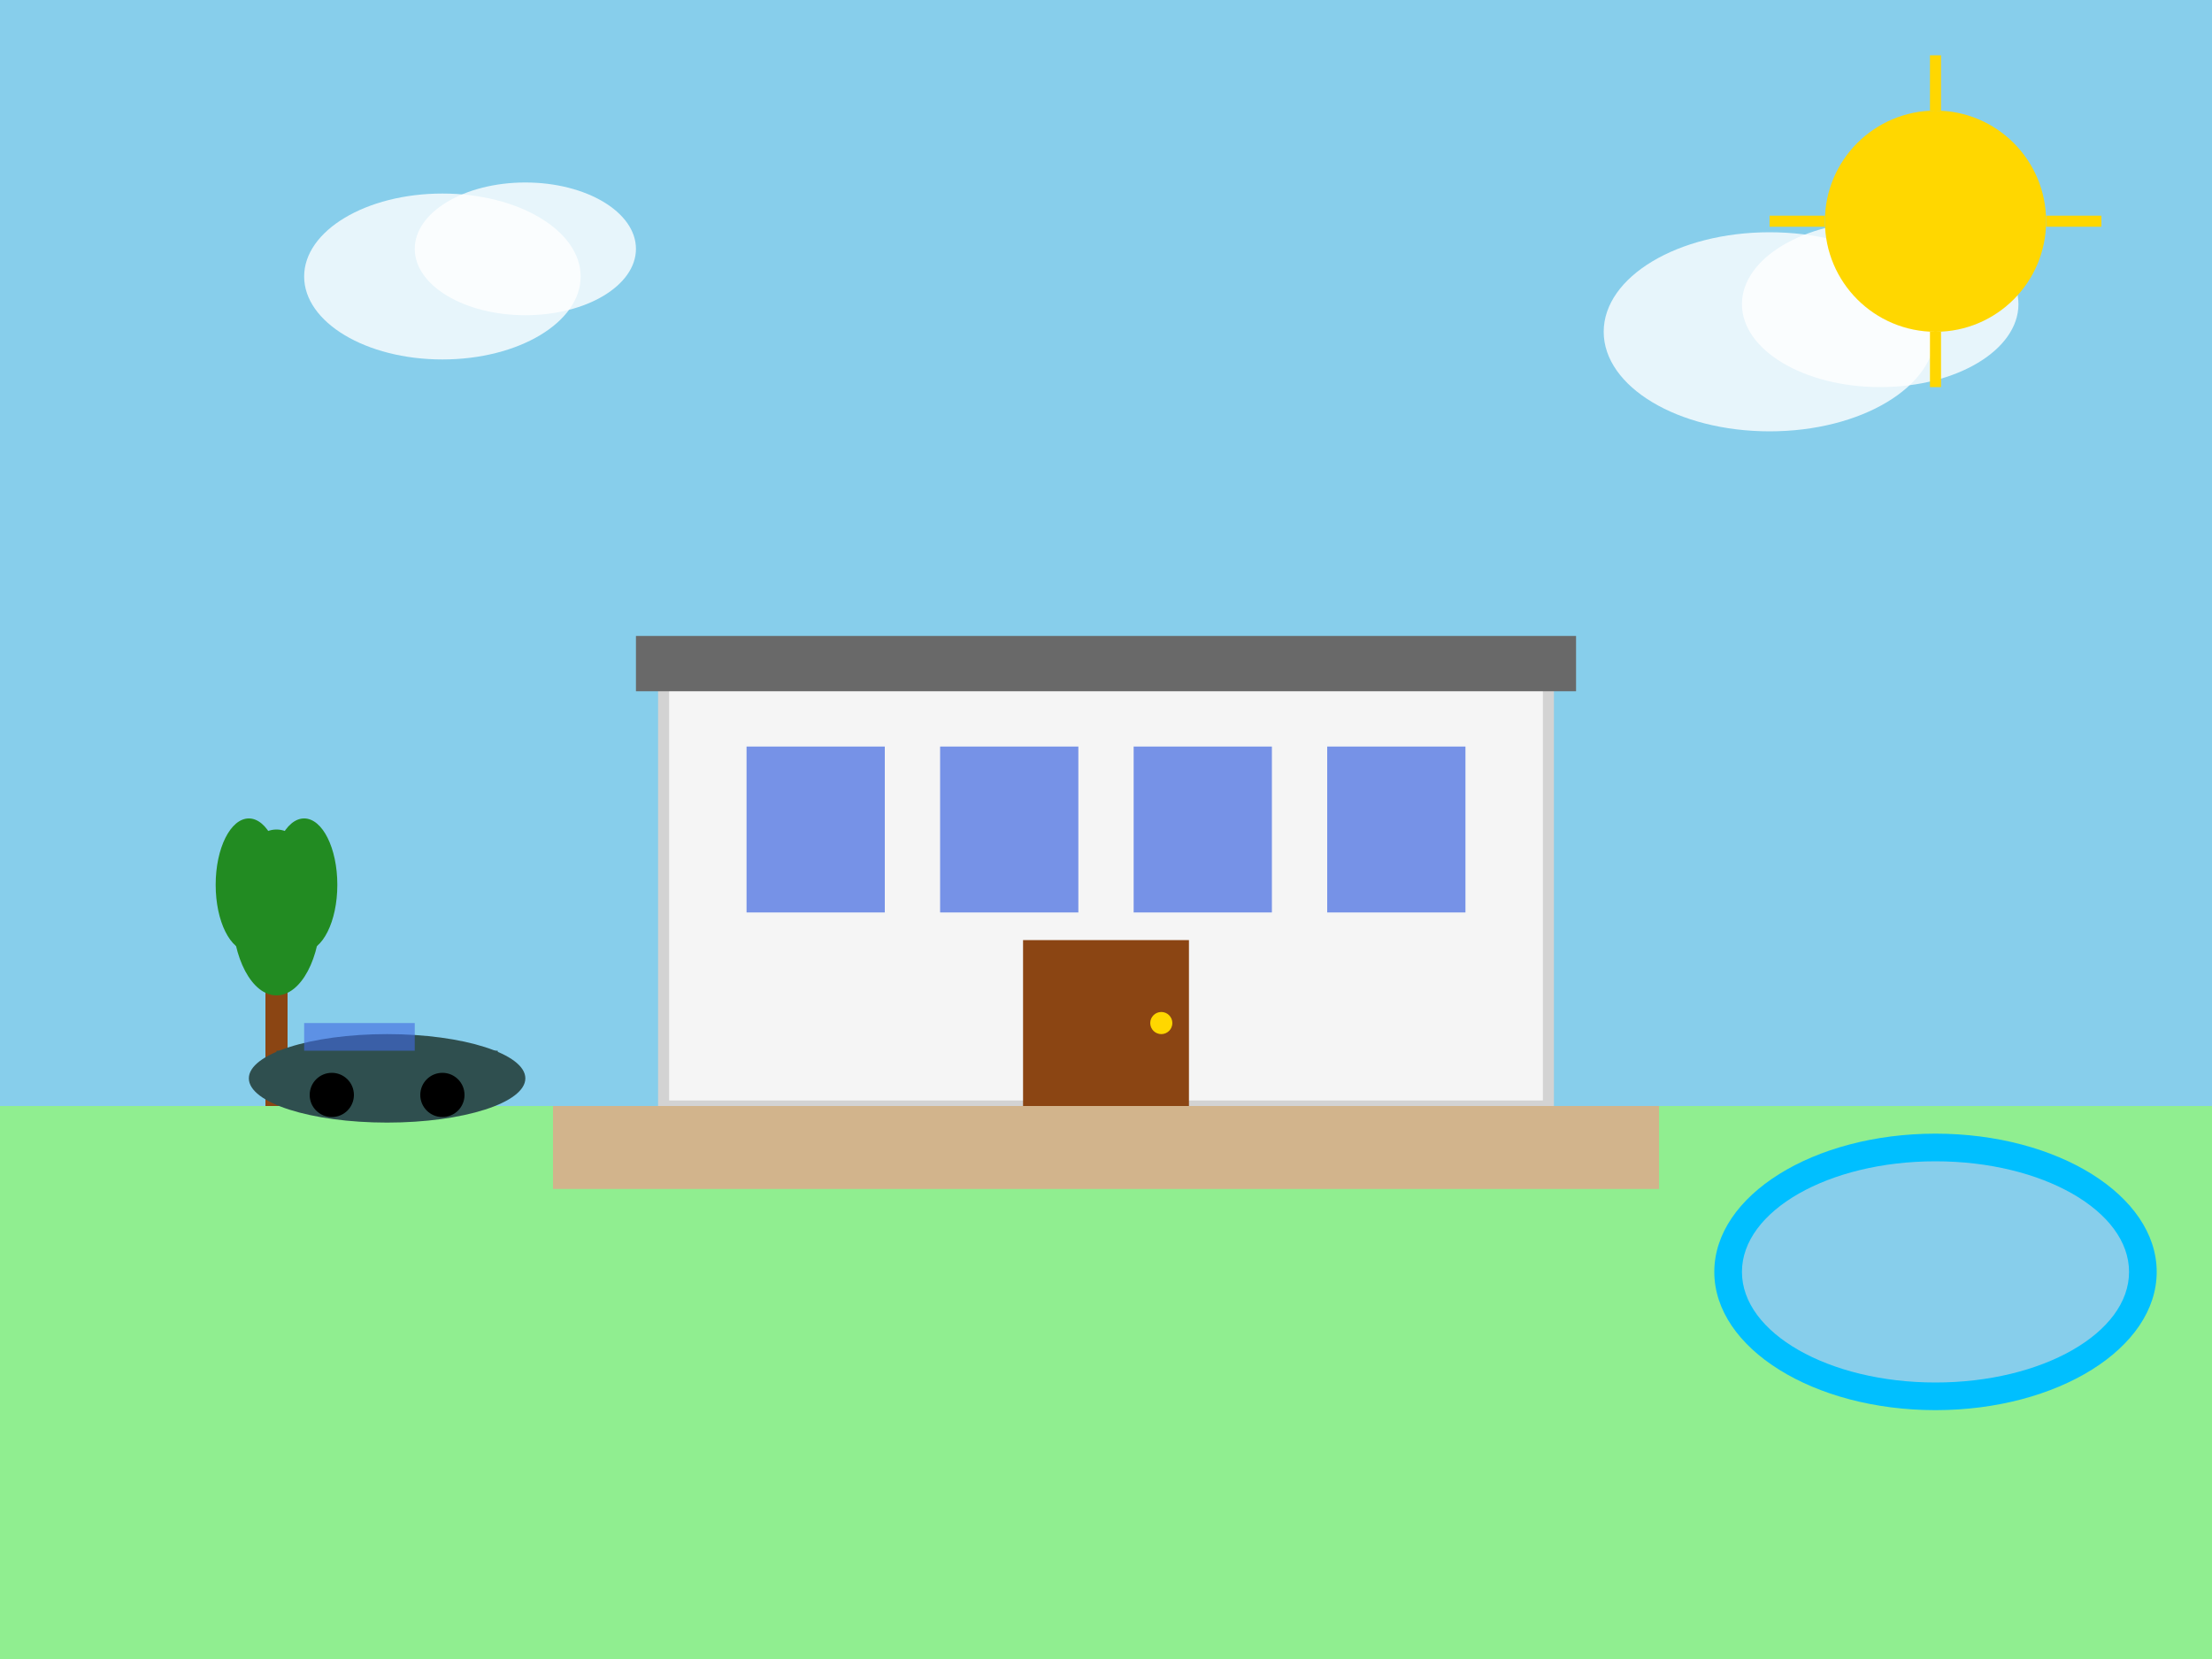 <svg width="400" height="300" viewBox="0 0 400 300" xmlns="http://www.w3.org/2000/svg">
  <rect x="0" y="0" width="400" height="300" fill="#333333" stroke="none"/>
  <!-- Ciel -->
  <rect width="400" height="200" fill="#87CEEB"/>
  
  <!-- Nuages -->
  <ellipse cx="80" cy="50" rx="25" ry="15" fill="white" opacity="0.8"/>
  <ellipse cx="95" cy="45" rx="20" ry="12" fill="white" opacity="0.8"/>
  <ellipse cx="320" cy="60" rx="30" ry="18" fill="white" opacity="0.8"/>
  <ellipse cx="340" cy="55" rx="25" ry="15" fill="white" opacity="0.8"/>
  
  <!-- Sol -->
  <rect y="200" width="400" height="100" fill="#90EE90"/>
  
  <!-- Villa moderne -->
  <rect x="120" y="120" width="160" height="80" fill="#F5F5F5" stroke="#D3D3D3" stroke-width="2"/>
  
  <!-- Toit plat moderne -->
  <rect x="115" y="115" width="170" height="10" fill="#696969"/>
  
  <!-- Fenêtres modernes -->
  <rect x="135" y="135" width="25" height="30" fill="#4169E1" opacity="0.7"/>
  <rect x="170" y="135" width="25" height="30" fill="#4169E1" opacity="0.7"/>
  <rect x="205" y="135" width="25" height="30" fill="#4169E1" opacity="0.7"/>
  <rect x="240" y="135" width="25" height="30" fill="#4169E1" opacity="0.7"/>
  
  <!-- Porte d'entrée -->
  <rect x="185" y="170" width="30" height="30" fill="#8B4513"/>
  <circle cx="210" cy="185" r="2" fill="#FFD700"/>
  
  <!-- Terrasse -->
  <rect x="100" y="200" width="200" height="15" fill="#D2B48C"/>
  
  <!-- Piscine -->
  <ellipse cx="350" cy="230" rx="40" ry="25" fill="#00BFFF"/>
  <ellipse cx="350" cy="230" rx="35" ry="20" fill="#87CEEB"/>
  
  <!-- Palmier -->
  <rect x="48" y="170" width="4" height="30" fill="#8B4513"/>
  <ellipse cx="50" cy="165" rx="8" ry="15" fill="#228B22"/>
  <ellipse cx="45" cy="160" rx="6" ry="12" fill="#228B22"/>
  <ellipse cx="55" cy="160" rx="6" ry="12" fill="#228B22"/>
  
  <!-- Soleil -->
  <circle cx="350" cy="40" r="20" fill="#FFD700"/>
  <line x1="330" y1="40" x2="320" y2="40" stroke="#FFD700" stroke-width="2"/>
  <line x1="370" y1="40" x2="380" y2="40" stroke="#FFD700" stroke-width="2"/>
  <line x1="350" y1="20" x2="350" y2="10" stroke="#FFD700" stroke-width="2"/>
  <line x1="350" y1="60" x2="350" y2="70" stroke="#FFD700" stroke-width="2"/>
  
  <!-- Voiture de luxe -->
  <ellipse cx="70" cy="195" rx="25" ry="8" fill="#2F4F4F"/>
  <rect x="50" y="190" width="40" height="8" fill="#2F4F4F"/>
  <rect x="55" y="185" width="20" height="5" fill="#4169E1" opacity="0.6"/>
  <circle cx="60" cy="198" r="4" fill="#000"/>
  <circle cx="80" cy="198" r="4" fill="#000"/>
</svg>